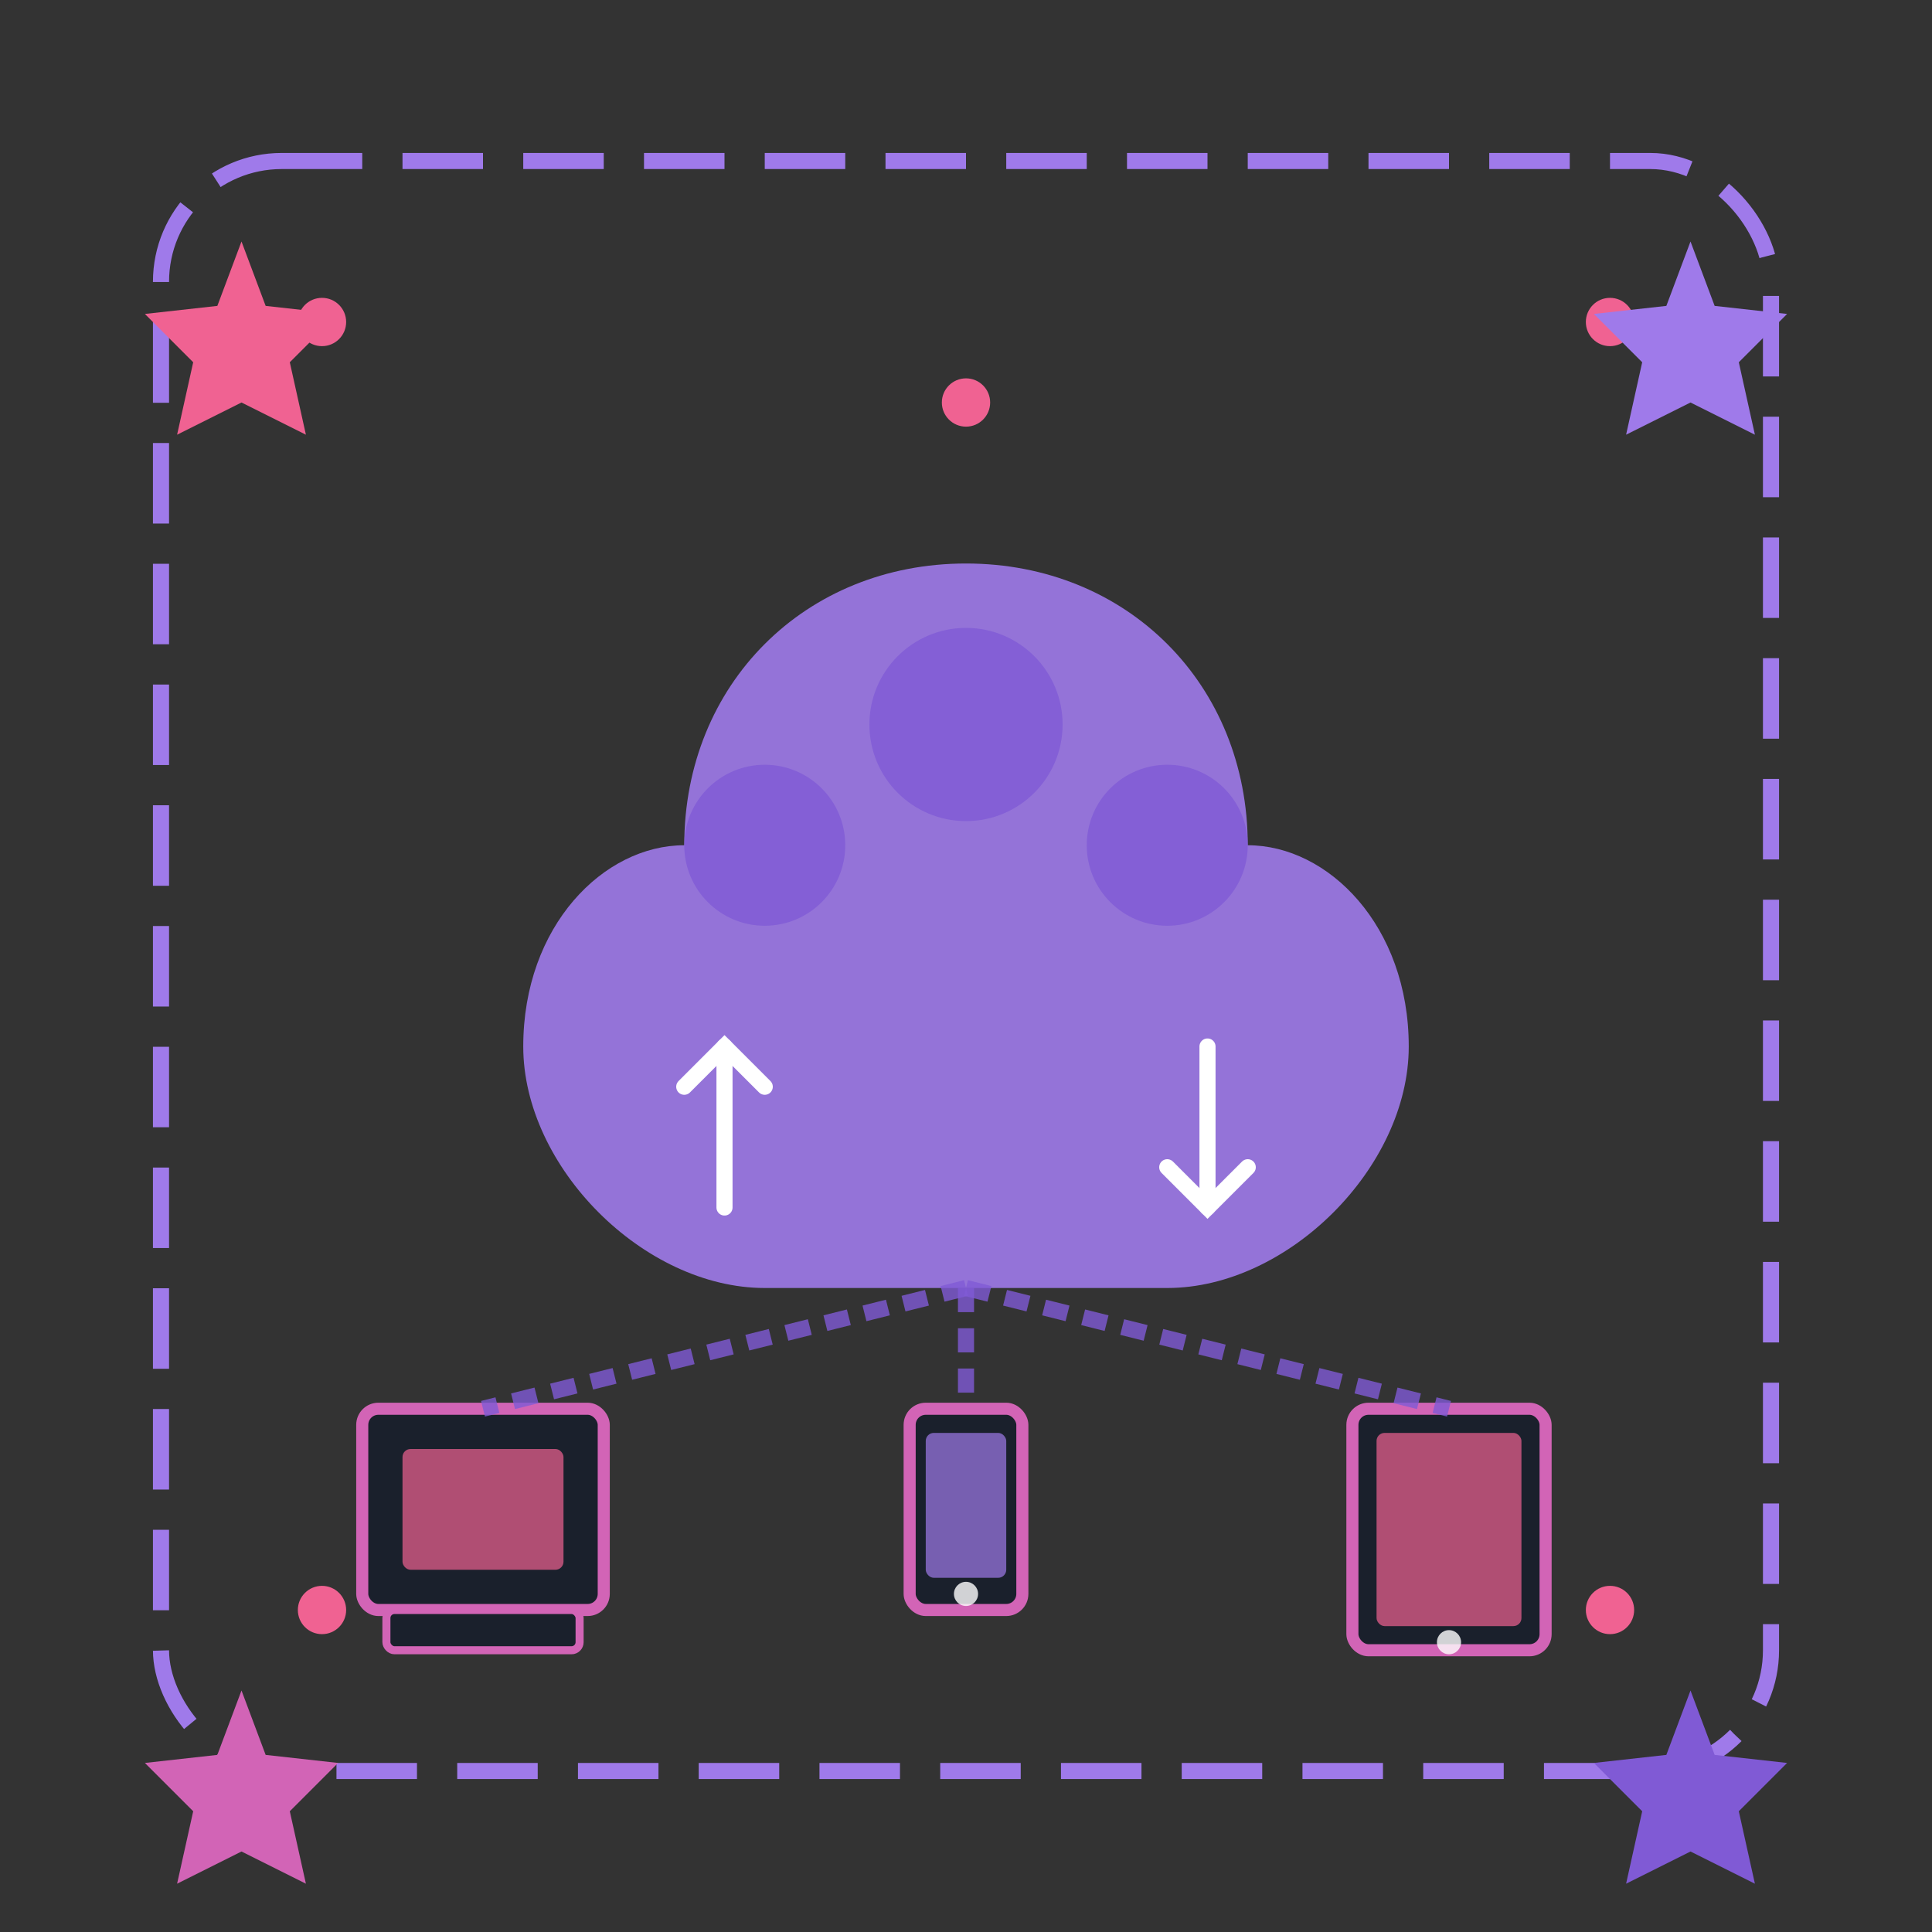 <svg xmlns="http://www.w3.org/2000/svg" viewBox="0 0 240 240" width="120" height="120">
  <rect x="0" y="0" width="240" height="240" fill="#333333" stroke="none"/>
  <!-- Background -->
  <rect x="20" y="20" width="200" height="200" rx="15" ry="15" fill="none" stroke="#9f7aea" stroke-width="2" stroke-dasharray="10 5" />
  
  <!-- Cloud -->
  <g>
    <animateTransform attributeName="transform" type="translate" values="0,0; 0,-5; 0,0" dur="3s" repeatCount="indefinite" />
    <path d="M120,70 C100,70 85,85 85,105 C75,105 65,115 65,130 C65,145 80,160 95,160 L145,160 C160,160 175,145 175,130 C175,115 165,105 155,105 C155,85 140,70 120,70 Z" fill="#9f7aea" opacity="0.9" />
    
    <!-- Cloud Details -->
    <circle cx="95" cy="105" r="10" fill="#805ad5" opacity="0.8" />
    <circle cx="145" cy="105" r="10" fill="#805ad5" opacity="0.8" />
    <circle cx="120" cy="90" r="12" fill="#805ad5" opacity="0.8" />
  </g>
  
  <!-- Devices Connected to Cloud -->
  <g>
    <!-- Device 1 (Desktop) -->
    <g transform="translate(60, 190)">
      <animateTransform attributeName="transform" type="translate" values="60,190; 55,190; 60,190" dur="4s" repeatCount="indefinite" />
      <rect x="-15" y="-15" width="30" height="25" rx="2" ry="2" fill="#1a202c" stroke="#d264b6" stroke-width="1.5" />
      <rect x="-10" y="-10" width="20" height="15" rx="1" ry="1" fill="#f06292" opacity="0.7" />
      <rect x="-12" y="10" width="24" height="5" rx="1" ry="1" fill="#1a202c" stroke="#d264b6" stroke-width="1" />
    </g>
    
    <!-- Device 2 (Mobile) -->
    <g transform="translate(120, 190)">
      <animateTransform attributeName="transform" type="translate" values="120,190; 120,185; 120,190" dur="3s" repeatCount="indefinite" />
      <rect x="-7" y="-15" width="14" height="25" rx="2" ry="2" fill="#1a202c" stroke="#d264b6" stroke-width="1.5" />
      <rect x="-5" y="-12" width="10" height="18" rx="1" ry="1" fill="#9f7aea" opacity="0.7" />
      <circle cx="0" cy="8" r="1.5" fill="white" opacity="0.8" />
    </g>
    
    <!-- Device 3 (Tablet) -->
    <g transform="translate(180, 190)">
      <animateTransform attributeName="transform" type="translate" values="180,190; 185,190; 180,190" dur="4s" repeatCount="indefinite" />
      <rect x="-12" y="-15" width="24" height="30" rx="2" ry="2" fill="#1a202c" stroke="#d264b6" stroke-width="1.5" />
      <rect x="-9" y="-12" width="18" height="24" rx="1" ry="1" fill="#f06292" opacity="0.7" />
      <circle cx="0" cy="14" r="1.5" fill="white" opacity="0.8" />
    </g>
  </g>
  
  <!-- Connection Lines -->
  <g stroke="#805ad5" stroke-width="2" stroke-dasharray="3 2">
    <path d="M120,160 L60,175" opacity="0.8" />
    <path d="M120,160 L120,175" opacity="0.8" />
    <path d="M120,160 L180,175" opacity="0.8" />
  </g>
  
  <!-- Upload/Download Arrows -->
  <g>
    <!-- Upload Arrow -->
    <g transform="translate(90, 140)">
      <animateTransform attributeName="transform" type="translate" values="90,140; 90,135; 90,140" dur="2s" repeatCount="indefinite" />
      <path d="M0,10 L0,-10" stroke="white" stroke-width="2" stroke-linecap="round" />
      <path d="M-5,-5 L0,-10 L5,-5" stroke="white" stroke-width="2" stroke-linecap="round" fill="none" />
    </g>
    
    <!-- Download Arrow -->
    <g transform="translate(150, 140)">
      <animateTransform attributeName="transform" type="translate" values="150,140; 150,145; 150,140" dur="2s" repeatCount="indefinite" />
      <path d="M0,-10 L0,10" stroke="white" stroke-width="2" stroke-linecap="round" />
      <path d="M-5,5 L0,10 L5,5" stroke="white" stroke-width="2" stroke-linecap="round" fill="none" />
    </g>
  </g>
  
  <!-- Sparkles -->
  <g>
    <circle cx="40" cy="40" r="3" fill="#f06292">
      <animate attributeName="opacity" values="0;1;0" dur="2s" repeatCount="indefinite" />
    </circle>
    <circle cx="200" cy="40" r="3" fill="#f06292">
      <animate attributeName="opacity" values="0;1;0" dur="1.5s" repeatCount="indefinite" />
    </circle>
    <circle cx="40" cy="200" r="3" fill="#f06292">
      <animate attributeName="opacity" values="0;1;0" dur="2.5s" repeatCount="indefinite" />
    </circle>
    <circle cx="200" cy="200" r="3" fill="#f06292">
      <animate attributeName="opacity" values="0;1;0" dur="1.8s" repeatCount="indefinite" />
    </circle>
    <circle cx="120" cy="50" r="3" fill="#f06292">
      <animate attributeName="opacity" values="0;1;0" dur="1.2s" repeatCount="indefinite" />
    </circle>
  </g>
  
  <!-- Stars -->
  <path d="M30,30 L33,38 L42,39 L36,45 L38,54 L30,50 L22,54 L24,45 L18,39 L27,38 Z" fill="#f06292">
    <animateTransform attributeName="transform" type="rotate" from="0 30 30" to="360 30 30" dur="10s" repeatCount="indefinite" />
  </path>
  
  <path d="M210,30 L213,38 L222,39 L216,45 L218,54 L210,50 L202,54 L204,45 L198,39 L207,38 Z" fill="#9f7aea">
    <animateTransform attributeName="transform" type="rotate" from="0 210 30" to="-360 210 30" dur="15s" repeatCount="indefinite" />
  </path>
  
  <path d="M30,210 L33,218 L42,219 L36,225 L38,234 L30,230 L22,234 L24,225 L18,219 L27,218 Z" fill="#d264b6">
    <animateTransform attributeName="transform" type="rotate" from="0 30 210" to="-360 30 210" dur="12s" repeatCount="indefinite" />
  </path>
  
  <path d="M210,210 L213,218 L222,219 L216,225 L218,234 L210,230 L202,234 L204,225 L198,219 L207,218 Z" fill="#805ad5">
    <animateTransform attributeName="transform" type="rotate" from="0 210 210" to="360 210 210" dur="8s" repeatCount="indefinite" />
  </path>
</svg>